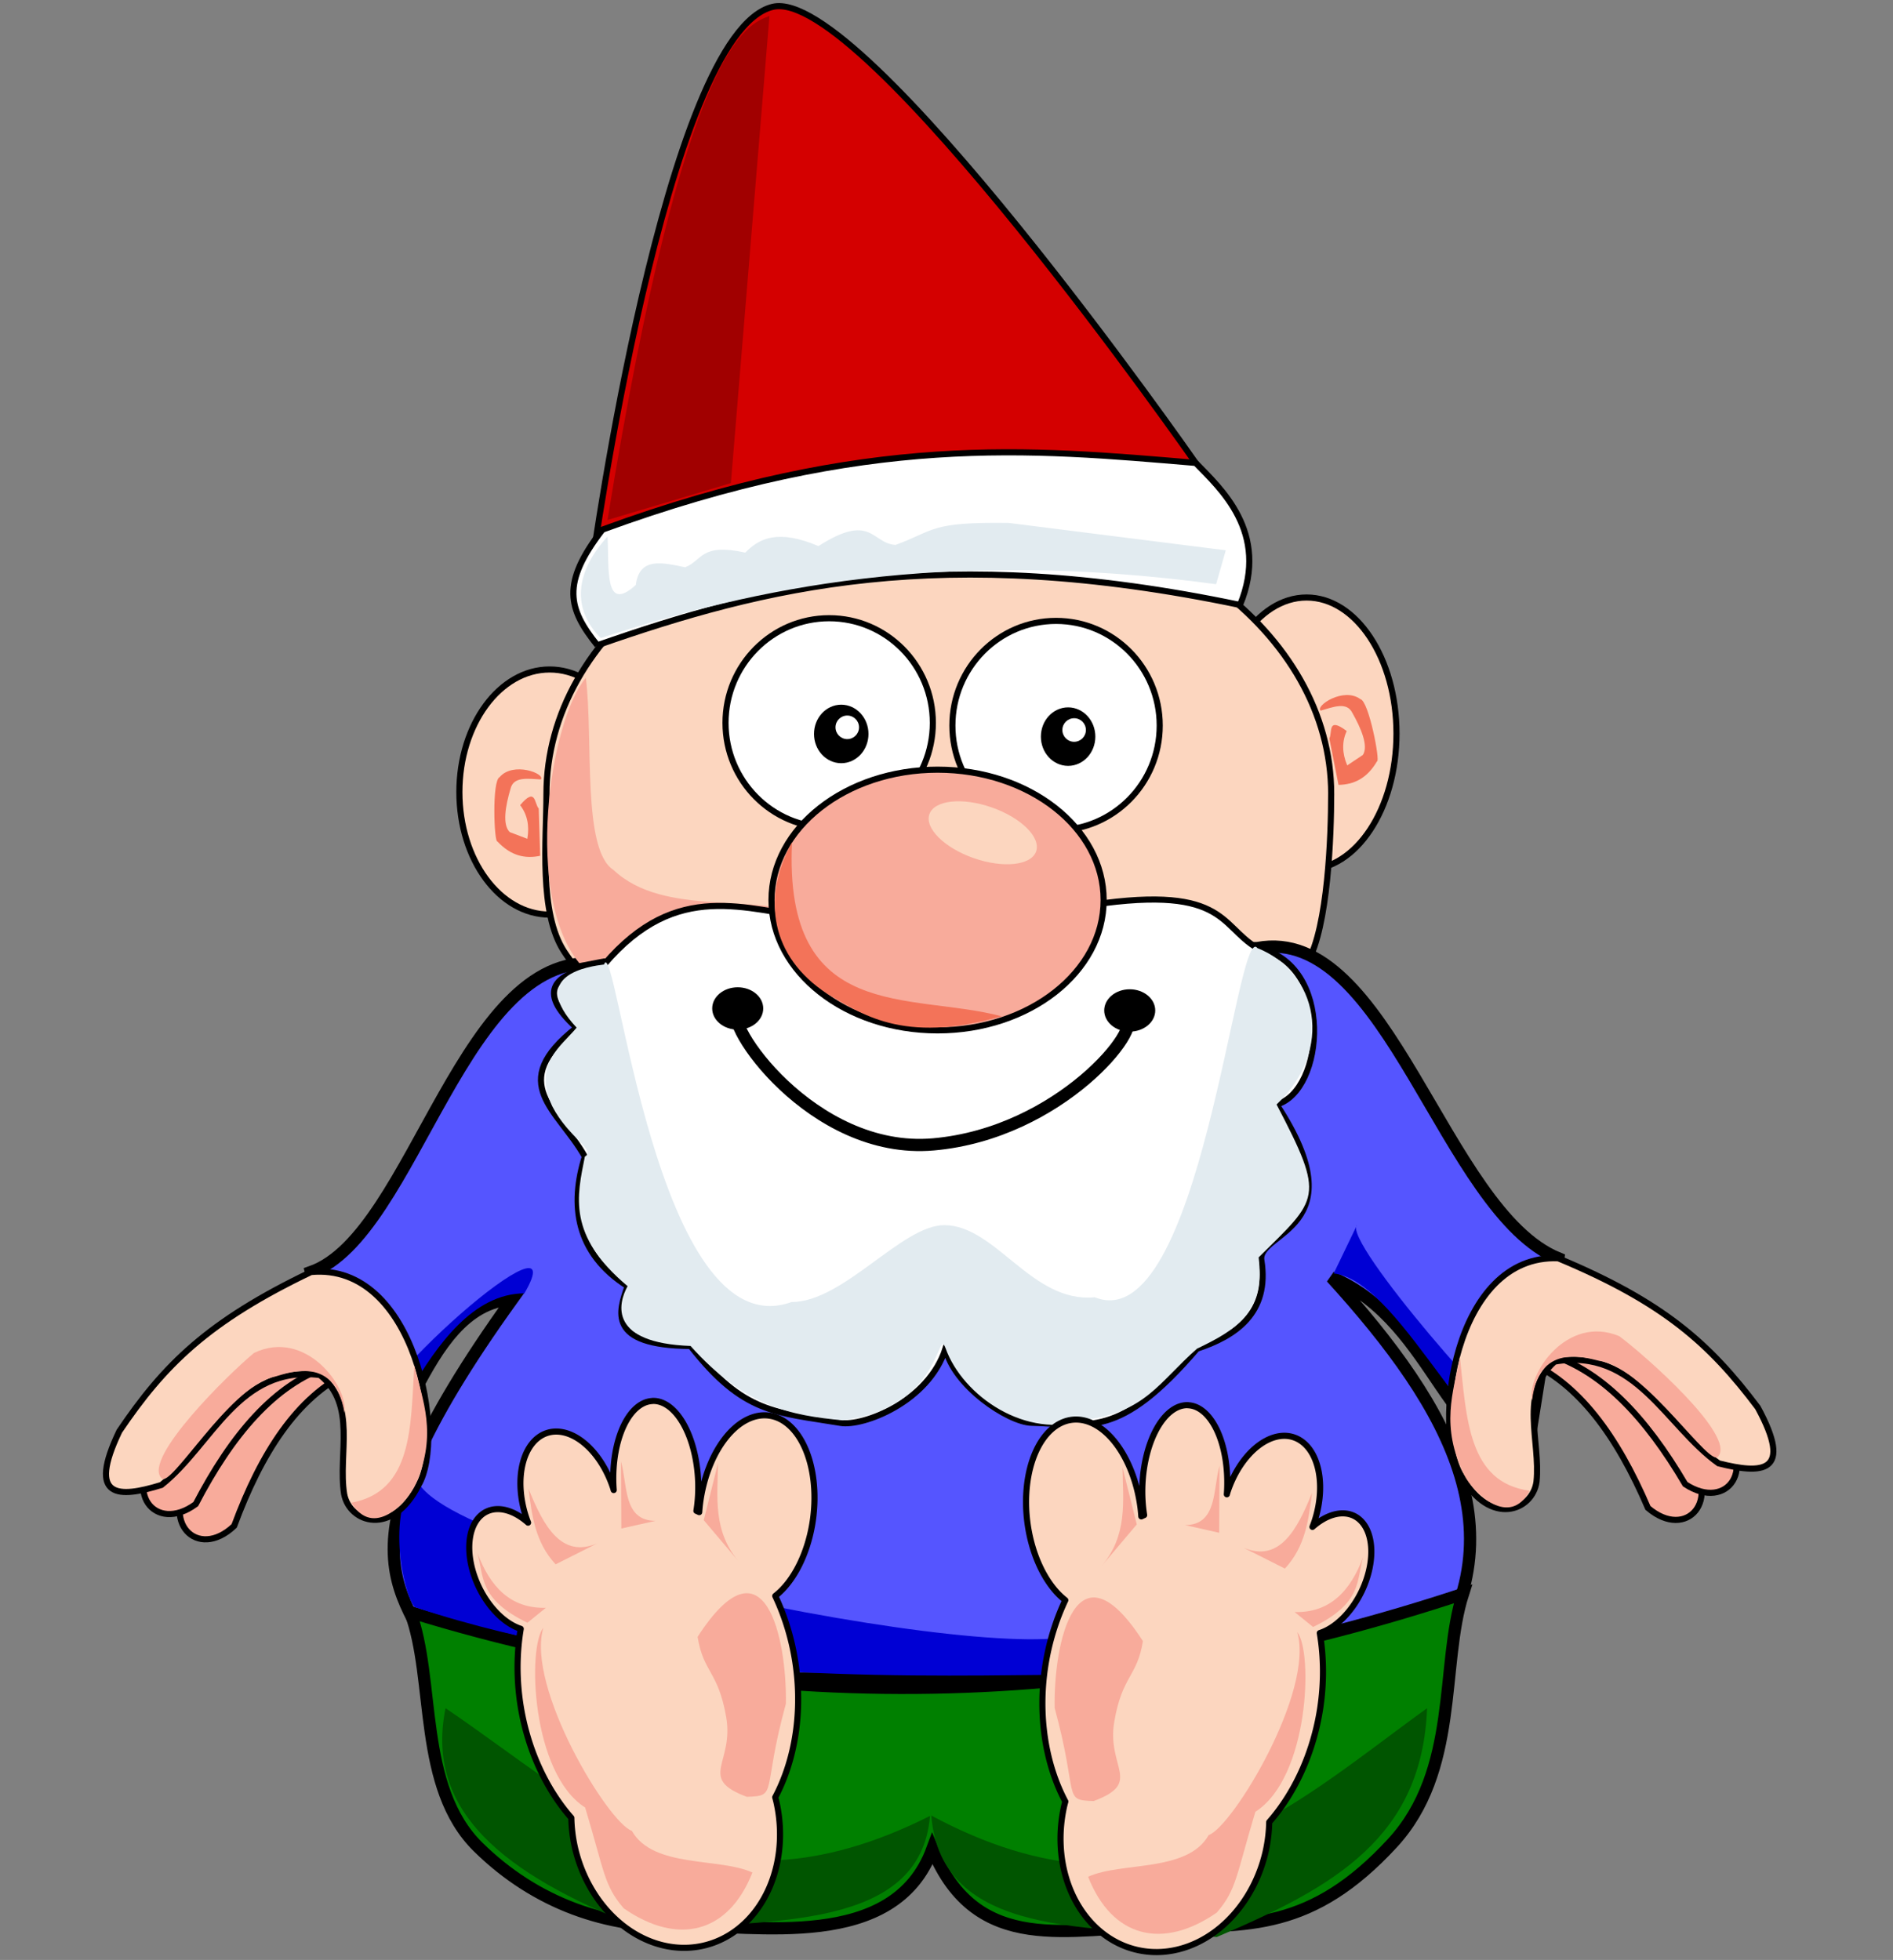 <?xml version="1.0" encoding="UTF-8" standalone="no"?>
<!-- Created with Inkscape (http://www.inkscape.org/) -->

<svg
   xmlns:dc="http://purl.org/dc/elements/1.1/"
   xmlns:cc="http://creativecommons.org/ns#"
   xmlns:rdf="http://www.w3.org/1999/02/22-rdf-syntax-ns#"
   xmlns:svg="http://www.w3.org/2000/svg"
   xmlns="http://www.w3.org/2000/svg"
   xmlns:sodipodi="http://sodipodi.sourceforge.net/DTD/sodipodi-0.dtd"
   xmlns:inkscape="http://www.inkscape.org/namespaces/inkscape"
   width="310.155"
   height="321.189"
   viewBox="0 0 82.062 84.981"
   version="1.1"
   id="svg8260"
   inkscape:version="0.92.4 (5da689c313, 2019-01-14)"
   sodipodi:docname="Gnome.svg">
  <rect x="0" y="0" width="82.062" height="84.981" fill="#808080" stroke="none"/>
  <defs
     id="defs8254" />
  <sodipodi:namedview
     id="base"
     pagecolor="#ffffff"
     bordercolor="#666666"
     borderopacity="1.0"
     inkscape:pageopacity="0.0"
     inkscape:pageshadow="2"
     inkscape:zoom="1.979899"
     inkscape:cx="203.56024"
     inkscape:cy="148.6361"
     inkscape:document-units="px"
     inkscape:current-layer="layer1"
     showgrid="false"
     units="px"
     fit-margin-top="0"
     fit-margin-left="0"
     fit-margin-right="0"
     fit-margin-bottom="0"
     inkscape:window-width="1920"
     inkscape:window-height="1027"
     inkscape:window-x="-8"
     inkscape:window-y="-8"
     inkscape:window-maximized="1" />
  <g
     inkscape:label="Layer 1"
     inkscape:groupmode="layer"
     id="layer1"
     transform="translate(-8.64,-8.824)">
    <ellipse
       ry="5.9"
       rx="3.897"
       cy="40.631"
       cx="65.281"
       id="ellipse7799"
       style="opacity:1;fill:#fcd6bf;fill-opacity:1;stroke:#000000;stroke-width:0.265;stroke-linecap:round;stroke-miterlimit:4;stroke-dasharray:none;stroke-dashoffset:0;stroke-opacity:1;paint-order:markers fill stroke" />
    <ellipse
       style="opacity:1;fill:#fcd6bf;fill-opacity:1;stroke:#000000;stroke-width:0.265;stroke-linecap:round;stroke-miterlimit:4;stroke-dasharray:none;stroke-dashoffset:0;stroke-opacity:1;paint-order:markers fill stroke"
       id="ellipse7801"
       cx="-32.467"
       cy="43.166"
       rx="3.913"
       ry="5.314"
       transform="scale(-1,1)" />
    <path
       style="opacity:1;fill:#fcd6bf;fill-opacity:1;stroke:#000000;stroke-width:0.265;stroke-linecap:round;stroke-miterlimit:4;stroke-dasharray:none;stroke-dashoffset:0;stroke-opacity:1;paint-order:markers fill stroke"
       d="m 66.346,43.256 c 0,1.787 -0.136,5.749 -1.025,7.291 -2.607,4.522 -8.979,5.427 -15.983,5.427 -6.718,0 -13.478,-1.663 -16.242,-5.892 -1.101,-1.684 -0.767,-4.826 -0.767,-6.827 0,-7.024 7.615,-12.719 17.009,-12.719 9.394,0 17.009,5.694 17.009,12.719 z"
       id="path7777"
       inkscape:connector-curvature="0"
       sodipodi:nodetypes="sssssss" />
    <ellipse
       style="opacity:1;fill:#ffffff;fill-opacity:1;stroke:#000000;stroke-width:0.265;stroke-linecap:round;stroke-miterlimit:4;stroke-dasharray:none;stroke-opacity:1"
       id="ellipse7749"
       cx="44.585"
       cy="40.167"
       rx="4.494"
       ry="4.538" />
    <ellipse
       style="opacity:1;fill:#000000;fill-opacity:1;stroke:#000000;stroke-width:0.529;stroke-linecap:round;stroke-miterlimit:4;stroke-dasharray:none;stroke-opacity:1"
       id="ellipse7751"
       cx="45.108"
       cy="40.647"
       rx="0.916"
       ry="1.004" />
    <ellipse
       ry="0.511"
       rx="0.51"
       cy="40.36"
       cx="45.369"
       id="ellipse7755"
       style="opacity:1;fill:#ffffff;fill-opacity:1;stroke:none;stroke-width:0.529;stroke-linecap:round;stroke-miterlimit:4;stroke-dasharray:none;stroke-opacity:1" />
    <ellipse
       ry="4.538"
       rx="4.494"
       cy="40.283"
       cx="54.42"
       id="ellipse7763"
       style="opacity:1;fill:#ffffff;fill-opacity:1;stroke:#000000;stroke-width:0.265;stroke-linecap:round;stroke-miterlimit:4;stroke-dasharray:none;stroke-opacity:1" />
    <ellipse
       ry="1.004"
       rx="0.916"
       cy="40.763"
       cx="54.943"
       id="ellipse7765"
       style="opacity:1;fill:#000000;fill-opacity:1;stroke:#000000;stroke-width:0.529;stroke-linecap:round;stroke-miterlimit:4;stroke-dasharray:none;stroke-opacity:1" />
    <ellipse
       style="opacity:1;fill:#ffffff;fill-opacity:1;stroke:none;stroke-width:0.529;stroke-linecap:round;stroke-miterlimit:4;stroke-dasharray:none;stroke-opacity:1"
       id="ellipse7769"
       cx="55.204"
       cy="40.476"
       rx="0.51"
       ry="0.511" />
    <path
       style="fill:#5555ff;fill-rule:evenodd;stroke:#000000;stroke-width:0.529;stroke-linecap:butt;stroke-linejoin:miter;stroke-miterlimit:4;stroke-dasharray:none;stroke-opacity:1"
       d="M 22.121,63.977 C 26.635,62.386 28.722,49.632 34.827,50.644 l 28.319,-0.714 c 5.663,-1.063 8.087,11.419 13.046,13.452 l -1.233,7.753 c -3.414,1.475 -3.947,-4.994 -8.6,-6.926 5.172,5.687 8.513,11.431 3.629,17.432 l -42.121,-0.059 c -1.538,-3.781 -5.196,-5.054 2.975,-16.42 -4.115,0.218 -4.765,8.06 -6.824,6.38 z"
       id="path7803"
       inkscape:connector-curvature="0"
       sodipodi:nodetypes="ccccccccccc" />
    <path
       style="fill:#f8ab9b;fill-opacity:1;fill-rule:evenodd;stroke:none;stroke-width:0.529;stroke-linecap:butt;stroke-linejoin:miter;stroke-miterlimit:4;stroke-dasharray:none;stroke-opacity:1"
       d="m 34.037,38.212 c 0.331,2.714 -0.172,7.456 1.199,8.334 2.229,2.089 6.253,0.93 8.752,2.075 L 33.752,50.584 C 31.357,47.677 32.451,40.103 34.037,38.212 Z"
       id="path7840"
       inkscape:connector-curvature="0"
       sodipodi:nodetypes="ccccc" />
    <path
       inkscape:connector-curvature="0"
       style="fill:#ffffff;fill-rule:evenodd;stroke:#000000;stroke-width:0.265;stroke-linecap:butt;stroke-linejoin:miter;stroke-miterlimit:4;stroke-dasharray:none;stroke-opacity:1"
       d="m 43.989,48.622 c -3.017,-0.323 -5.995,-1.707 -9.162,2.023 -2.167,0.346 -2.98,1.125 -1.19,2.737 -3.082,2.418 -0.794,3.548 0.357,5.592 -0.65,2.076 -0.411,4.179 1.853,5.617 -0.376,1.082 -0.925,2.569 2.728,2.593 2.307,2.956 3.708,2.865 6.508,3.336 0.948,0.16 3.801,-0.895 4.549,-3.23 0.34,1.615 2.725,3.198 3.715,3.223 2.495,0.062 3.798,0.743 7.18,-3.21 1.658,-0.546 3.16,-1.545 2.793,-3.835 -0.199,-1.24 4.221,-1.342 0.658,-6.755 2.087,-0.575 2.522,-6.101 -0.833,-6.782 C 61.462,48.944 61.785,47.08 55.412,48.146 Z"
       id="path7797" />
    <path
       style="fill:none;fill-rule:evenodd;stroke:#000000;stroke-width:0.529;stroke-linecap:round;stroke-linejoin:miter;stroke-miterlimit:4;stroke-dasharray:none;stroke-opacity:1"
       d="m 40.641,52.629 c -0.748,0.426 3.178,6.279 8.461,5.814 5.501,-0.484 9.189,-5.135 8.331,-5.511"
       id="path7783"
       inkscape:connector-curvature="0"
       sodipodi:nodetypes="csc" />
    <ellipse
       style="opacity:1;fill:#000000;fill-opacity:1;stroke:none;stroke-width:0.529;stroke-linecap:round;stroke-miterlimit:4;stroke-dasharray:none;stroke-dashoffset:0;stroke-opacity:1;paint-order:markers fill stroke"
       id="path7785"
       cx="40.62"
       cy="52.549"
       rx="1.106"
       ry="0.918" />
    <ellipse
       ry="0.918"
       rx="1.106"
       cy="52.636"
       cx="57.614"
       id="ellipse7787"
       style="opacity:1;fill:#000000;fill-opacity:1;stroke:none;stroke-width:0.529;stroke-linecap:round;stroke-miterlimit:4;stroke-dasharray:none;stroke-dashoffset:0;stroke-opacity:1;paint-order:markers fill stroke" />
    <path
       style="fill:#d40000;fill-rule:evenodd;stroke:#000000;stroke-width:0.265;stroke-linecap:butt;stroke-linejoin:miter;stroke-miterlimit:4;stroke-dasharray:none;stroke-opacity:1"
       d="m 34.31,33.305 c 0,0 3.173,-23.047 7.82,-24.183 3.889,-0.95 18.343,19.773 18.343,19.773 z"
       id="path7793"
       inkscape:connector-curvature="0"
       sodipodi:nodetypes="cscc" />
    <path
       style="fill:#ffffff;fill-rule:evenodd;stroke:#000000;stroke-width:0.265;stroke-linecap:butt;stroke-linejoin:miter;stroke-miterlimit:4;stroke-dasharray:none;stroke-opacity:1"
       d="m 34.535,36.802 c 7.233,-2.529 14.859,-4.469 27.86,-1.748 1.298,-3.158 -0.867,-5.068 -1.923,-6.159 -7.165,-0.604 -14.236,-1.312 -25.714,2.893 -1.805,2.334 -1.486,3.44 -0.223,5.014 z"
       id="path7789"
       inkscape:connector-curvature="0"
       sodipodi:nodetypes="ccccc" />
    <ellipse
       style="opacity:1;fill:#f8ab9b;fill-opacity:1;stroke:#000000;stroke-width:0.265;stroke-linecap:round;stroke-miterlimit:4;stroke-dasharray:none;stroke-dashoffset:0;stroke-opacity:1;paint-order:markers fill stroke"
       id="path7795"
       cx="49.284"
       cy="47.848"
       rx="7.199"
       ry="5.652" />
    <path
       style="fill:#008000;fill-rule:evenodd;stroke:#000000;stroke-width:0.529;stroke-linecap:butt;stroke-linejoin:miter;stroke-miterlimit:4;stroke-dasharray:none;stroke-opacity:1"
       d="m 26.421,78.719 c 1.102,2.919 0.296,7.584 2.949,10.192 2.513,2.471 5.616,3.514 8.792,3.427 3.177,-0.087 9.241,1.165 10.896,-3.343 1.933,4.7 5.975,3.397 9.84,3.37 3.865,-0.027 6.613,0.158 10.101,-3.622 2.912,-3.155 2.073,-7.71 3.061,-10.809 -14.533,4.811 -29.648,5.724 -45.638,0.785 z"
       id="path7814"
       inkscape:connector-curvature="0"
       sodipodi:nodetypes="cszczscc" />
    <path
       style="fill:#005500;fill-rule:evenodd;stroke:none;stroke-width:0.529;stroke-linecap:butt;stroke-linejoin:miter;stroke-miterlimit:4;stroke-dasharray:none;stroke-opacity:1"
       d="m 27.955,82.89 c 5.941,4.009 11.191,9.615 21.001,4.67 -0.411,4.972 -6.891,4.508 -12.375,4.938 -5.372,-2.124 -9.616,-4.735 -8.627,-9.608 z"
       id="path8025"
       inkscape:connector-curvature="0"
       sodipodi:nodetypes="cccc" />
    <path
       sodipodi:nodetypes="cccscc"
       inkscape:connector-curvature="0"
       id="path8068"
       d="M 55.864,79.356 C 54.698,81.641 26.916,76.217 26.659,72.756 c -1.406,2.082 -0.349,5.635 -0.009,5.76 9.687,3.207 20.503,2.999 27.382,2.929 1.994,-0.02 0.266,-1.327 1.832,-2.089 z"
       style="fill:#0000d4;fill-rule:evenodd;stroke:none;stroke-width:0.529;stroke-linecap:butt;stroke-linejoin:miter;stroke-miterlimit:4;stroke-dasharray:none;stroke-opacity:1" />
    <path
       sodipodi:nodetypes="cccc"
       inkscape:connector-curvature="0"
       id="path8062"
       d="m 70.505,82.89 c -5.941,4.276 -11.682,9.928 -21.492,4.654 0.411,5.303 6.891,4.808 12.375,5.267 5.132,-2.187 8.897,-4.33 9.117,-9.921 z"
       style="fill:#005500;fill-rule:evenodd;stroke:none;stroke-width:0.529;stroke-linecap:butt;stroke-linejoin:miter;stroke-miterlimit:4;stroke-dasharray:none;stroke-opacity:1" />
    <path
       style="fill:#e2ebf0;fill-opacity:1;fill-rule:evenodd;stroke:none;stroke-width:0.529;stroke-linecap:butt;stroke-linejoin:miter;stroke-miterlimit:4;stroke-dasharray:none;stroke-opacity:1"
       d="m 56.102,65.072 c -2.729,0.267 -4.277,-3.105 -6.511,-3.127 -1.851,-0.018 -4.37,3.332 -6.638,3.334 -5.889,2.125 -7.616,-16.162 -8.126,-14.635 -0.614,0.077 -3.338,0.435 -1.19,2.737 -0.658,0.797 -1.907,1.581 -1.058,3.407 0.719,1.389 1.92,1.898 1.415,2.185 -0.339,1.707 -0.777,3.414 1.853,5.617 -0.428,0.771 -0.812,2.464 2.728,2.593 2.365,2.641 4.338,3.011 6.605,3.225 4.33,-0.545 4.079,-4.131 4.453,-3.12 0.744,2.068 3.496,3.975 6.068,3.097 2.611,-0.347 3.172,-1.623 4.828,-3.083 1.681,-0.806 2.969,-1.58 2.674,-3.96 2.593,-2.573 2.917,-2.542 0.777,-6.629 2.522,-2.394 1.779,-5.743 -0.833,-6.782 -0.911,-1.202 -2.464,16.984 -7.044,15.142 z"
       id="path7834"
       inkscape:connector-curvature="0"
       sodipodi:nodetypes="cscccccccccccccccc" />
    <ellipse
       style="opacity:1;fill:#fcd6bf;fill-opacity:1;stroke:none;stroke-width:0.529;stroke-linecap:round;stroke-miterlimit:4;stroke-dasharray:none;stroke-dashoffset:0;stroke-opacity:1;paint-order:markers fill stroke"
       id="path7842"
       cx="63.178"
       cy="25.56"
       rx="2.45"
       ry="1.167"
       transform="rotate(19.219)" />
    <path
       style="fill:#0000d4;fill-rule:evenodd;stroke:none;stroke-width:0.529;stroke-linecap:butt;stroke-linejoin:miter;stroke-miterlimit:4;stroke-dasharray:none;stroke-opacity:1"
       d="m 24.017,71.541 c 0.141,-2.503 9.703,-10.659 7.355,-6.639 -4.449,0.021 -6.264,8.96 -7.355,6.639 z"
       id="path8064"
       inkscape:connector-curvature="0"
       sodipodi:nodetypes="ccc" />
    <path
       sodipodi:nodetypes="cccc"
       inkscape:connector-curvature="0"
       id="path8066"
       d="m 74.959,71.135 c -0.935,-0.246 -8.148,-8.541 -7.493,-9.194 l -1.01,2.098 c 3.064,0.335 6.549,9.269 8.503,7.096 z"
       style="fill:#0000d4;fill-rule:evenodd;stroke:none;stroke-width:0.529;stroke-linecap:butt;stroke-linejoin:miter;stroke-miterlimit:4;stroke-dasharray:none;stroke-opacity:1" />
    <path
       style="fill:#e2ebf0;fill-opacity:1;fill-rule:evenodd;stroke:none;stroke-width:0.265px;stroke-linecap:butt;stroke-linejoin:miter;stroke-opacity:1"
       d="m 34.976,32.088 c -1.589,1.749 -1.389,3.311 -0.293,4.4 6.628,-2.158 14.836,-3.93 26.676,-2.334 l 0.418,-1.47 -9.405,-1.186 c -3.449,-0.047 -3.168,0.316 -4.911,0.953 -1.045,-0.066 -1.031,-1.424 -3.341,0.05 -1.759,-0.742 -2.56,-0.34 -3.174,0.284 -1.94,-0.431 -1.857,0.351 -2.606,0.635 -0.976,-0.2 -1.985,-0.46 -2.138,0.768 -1.389,1.261 -1.146,-0.743 -1.226,-2.099 z"
       id="path1007"
       inkscape:connector-curvature="0"
       sodipodi:nodetypes="ccccccccccc" />
    <g
       id="g7381">
      <path
         style="fill:#f8ab9b;fill-opacity:1;fill-rule:evenodd;stroke:#000000;stroke-width:0.265px;stroke-linecap:butt;stroke-linejoin:miter;stroke-opacity:1"
         d="m 76.328,66.962 5.418,4.966 c 1.6,1.904 0.015,3.72 -1.667,2.278 C 78.751,71.11 77.075,68.763 74.753,67.802 Z"
         id="path916"
         inkscape:connector-curvature="0"
         sodipodi:nodetypes="ccccc" />
      <path
         sodipodi:nodetypes="ccccc"
         inkscape:connector-curvature="0"
         id="path914"
         d="m 77.061,66.463 6,4.244 c 1.827,1.687 0.483,3.689 -1.367,2.47 -1.708,-2.904 -3.667,-5.021 -6.091,-5.682 z"
         style="fill:#f8ab9b;fill-opacity:1;fill-rule:evenodd;stroke:#000000;stroke-width:0.265px;stroke-linecap:butt;stroke-linejoin:miter;stroke-opacity:1" />
      <path
         sodipodi:nodetypes="ccccccc"
         inkscape:connector-curvature="0"
         id="path912"
         d="m 72.004,72.838 c -1.317,-2.014 -0.358,-9.651 4.188,-9.456 4.575,1.911 6.564,3.697 8.649,6.469 1.55,2.855 0.198,2.903 -1.701,2.421 -2.283,-1.629 -3.596,-5.035 -7.108,-4.41 -1.55,1.372 -0.599,3.448 -0.784,5.205 -0.166,1.264 -2.005,1.966 -3.244,-0.228 z"
         style="fill:#fcd6bf;fill-opacity:1;fill-rule:evenodd;stroke:#000000;stroke-width:0.265;stroke-linecap:butt;stroke-linejoin:miter;stroke-miterlimit:4;stroke-dasharray:none;stroke-opacity:1" />
      <path
         style="fill:#f8ab9b;fill-opacity:1;fill-rule:evenodd;stroke:none;stroke-width:0.226;stroke-linecap:butt;stroke-linejoin:miter;stroke-miterlimit:4;stroke-dasharray:none;stroke-opacity:1"
         d="m 75.055,69.545 c 0.301,-2.687 2.61,-1.745 2.998,-1.701 1.994,0.378 4.742,4.7 5.076,4.122 0.754,-0.902 -3.148,-4.355 -4.293,-5.208 -2.269,-0.947 -4.018,1.657 -3.781,2.787 z"
         id="path7850"
         inkscape:connector-curvature="0"
         sodipodi:nodetypes="ccccc" />
      <path
         sodipodi:nodetypes="cccc"
         inkscape:connector-curvature="0"
         id="path918"
         d="m 71.927,67.664 c 0.29,2.612 0.343,5.447 3.028,5.796 -0.874,1.626 -2.435,0.122 -2.848,-0.7 -1.029,-2.105 -0.468,-3.567 -0.18,-5.096 z"
         style="fill:#f8ab9b;fill-opacity:1;fill-rule:evenodd;stroke:none;stroke-width:0.265px;stroke-linecap:butt;stroke-linejoin:miter;stroke-opacity:1" />
    </g>
    <g
       id="g7393">
      <path
         sodipodi:nodetypes="ccccc"
         inkscape:connector-curvature="0"
         id="path927"
         d="m 22.168,67.559 -5.157,5.236 c -1.501,1.983 0.175,3.716 1.781,2.19 1.168,-3.159 2.723,-5.589 4.992,-6.668 z"
         style="fill:#f8ab9b;fill-opacity:1;fill-rule:evenodd;stroke:#000000;stroke-width:0.265px;stroke-linecap:butt;stroke-linejoin:miter;stroke-opacity:1" />
      <path
         style="fill:#f8ab9b;fill-opacity:1;fill-rule:evenodd;stroke:#000000;stroke-width:0.265px;stroke-linecap:butt;stroke-linejoin:miter;stroke-opacity:1"
         d="m 21.41,67.099 -5.776,4.545 c -1.739,1.778 -0.294,3.708 1.491,2.397 1.557,-2.987 3.405,-5.202 5.793,-5.986 z"
         id="path929"
         inkscape:connector-curvature="0"
         sodipodi:nodetypes="ccccc" />
      <path
         style="fill:#fcd6bf;fill-opacity:1;fill-rule:evenodd;stroke:#000000;stroke-width:0.265;stroke-linecap:butt;stroke-linejoin:miter;stroke-miterlimit:4;stroke-dasharray:none;stroke-opacity:1"
         d="m 26.786,73.207 c 1.212,-2.079 -0.136,-9.657 -4.666,-9.229 -4.472,2.142 -6.366,4.028 -8.307,6.902 -1.402,2.93 -0.049,2.909 1.823,2.331 2.197,-1.743 3.334,-5.212 6.873,-4.768 1.618,1.291 0.774,3.413 1.049,5.158 0.231,1.254 2.103,1.861 3.228,-0.394 z"
         id="path931"
         inkscape:connector-curvature="0"
         sodipodi:nodetypes="ccccccc" />
      <path
         sodipodi:nodetypes="ccccc"
         inkscape:connector-curvature="0"
         id="path933"
         d="m 23.571,70.074 c -0.438,-2.669 -2.696,-1.609 -3.081,-1.545 -1.972,0.479 -4.495,4.936 -4.859,4.376 -0.799,-0.862 2.921,-4.51 4.021,-5.42 2.218,-1.062 4.097,1.449 3.919,2.59 z"
         style="fill:#f8ab9b;fill-opacity:1;fill-rule:evenodd;stroke:none;stroke-width:0.226;stroke-linecap:butt;stroke-linejoin:miter;stroke-miterlimit:4;stroke-dasharray:none;stroke-opacity:1" />
      <path
         style="fill:#f8ab9b;fill-opacity:1;fill-rule:evenodd;stroke:none;stroke-width:0.265px;stroke-linecap:butt;stroke-linejoin:miter;stroke-opacity:1"
         d="m 26.599,68.036 c -0.156,2.623 -0.064,5.457 -2.727,5.943 0.956,1.579 2.438,-0.003 2.808,-0.845 0.92,-2.155 0.285,-3.586 -0.081,-5.098 z"
         id="path935"
         inkscape:connector-curvature="0"
         sodipodi:nodetypes="cccc" />
    </g>
    <g
       id="g7369">
      <path
         id="path939"
         d="m 36.926,69.57 a 3.558,1.839 87.706 0 0 -1.696,3.628 3.558,1.839 87.706 0 0 0.014,0.233 3.166,1.99 72.098 0 0 -0.021,-0.074 3.166,1.99 72.098 0 0 -2.866,-2.401 3.166,1.99 72.098 0 0 -0.921,3.624 3.166,1.99 72.098 0 0 0.096,0.264 2.804,1.718 64.42 0 0 -1.794,-0.481 2.804,1.718 64.42 0 0 -0.34,3.271 2.804,1.718 64.42 0 0 1.816,1.814 8.05,6.03 81.288 0 0 -0.016,3.271 8.05,6.03 81.288 0 0 2.209,4.925 5.397,4.477 77.093 0 0 0.156,1.282 5.397,4.477 77.093 0 0 5.569,4.26 5.397,4.477 77.093 0 0 3.159,-6.261 5.397,4.477 77.093 0 0 -0.045,-0.172 8.05,6.03 81.288 0 0 0.872,-5.861 8.05,6.03 81.288 0 0 -0.871,-2.869 2.472,4.16 7.346 0 0 1.644,-3.379 2.472,4.16 7.346 0 0 -1.92,-4.442 2.472,4.16 7.346 0 0 -2.984,3.81 2.472,4.16 7.346 0 0 -0.036,0.376 8.05,6.03 81.288 0 0 -0.121,-0.055 3.558,1.839 87.706 0 0 0.075,-1.285 3.558,1.839 87.706 0 0 -1.98,-3.481 z"
         style="opacity:1;fill:#fcd6bf;fill-opacity:1;stroke:#000000;stroke-width:0.265;stroke-linecap:square;stroke-linejoin:round;stroke-miterlimit:4;stroke-dasharray:none;stroke-dashoffset:0;stroke-opacity:1;paint-order:normal"
         inkscape:connector-curvature="0" />
      <path
         style="fill:#f8ab9b;fill-opacity:1;fill-rule:evenodd;stroke:none;stroke-width:0.305;stroke-linecap:butt;stroke-linejoin:miter;stroke-miterlimit:4;stroke-dasharray:none;stroke-opacity:1"
         d="m 32.193,79.404 c -0.755,2.579 2.807,8.445 3.837,8.803 0.924,1.632 3.786,1.147 5.227,1.807 -1.041,2.649 -3.234,3.179 -5.577,1.554 -0.858,-0.99 -0.835,-1.583 -1.674,-4.372 -2.335,-1.489 -2.505,-6.954 -1.812,-7.793 z"
         id="path7844"
         inkscape:connector-curvature="0"
         sodipodi:nodetypes="cccccc" />
      <path
         sodipodi:nodetypes="czccc"
         inkscape:connector-curvature="0"
         id="path952"
         d="m 41.015,86.732 c -2.153,-0.806 -0.547,-1.447 -0.894,-3.454 -0.348,-2.007 -0.988,-1.918 -1.24,-3.482 2.898,-4.487 3.875,0.048 3.827,2.899 -1.059,3.869 -0.318,3.996 -1.693,4.037 z"
         style="fill:#f8ab9b;fill-opacity:1;fill-rule:evenodd;stroke:none;stroke-width:0.305;stroke-linecap:butt;stroke-linejoin:miter;stroke-miterlimit:4;stroke-dasharray:none;stroke-opacity:1" />
      <path
         sodipodi:nodetypes="cccc"
         inkscape:connector-curvature="0"
         id="path954"
         d="m 31.505,79.184 0.799,-0.648 c -1.518,0.042 -2.415,-0.899 -2.97,-2.382 0.295,1.001 0.024,1.991 2.171,3.03 z"
         style="fill:#f8ab9b;fill-opacity:1;fill-rule:evenodd;stroke:none;stroke-width:0.338px;stroke-linecap:butt;stroke-linejoin:miter;stroke-opacity:1" />
      <path
         sodipodi:nodetypes="cccc"
         style="fill:#f8ab9b;fill-opacity:1;fill-rule:evenodd;stroke:none;stroke-width:0.338px;stroke-linecap:butt;stroke-linejoin:miter;stroke-opacity:1"
         d="m 32.726,76.652 1.794,-0.904 c -1.534,0.641 -2.308,-0.722 -2.97,-2.382 0.147,1.16 0.284,2.322 1.176,3.286 z"
         id="path956"
         inkscape:connector-curvature="0" />
      <path
         sodipodi:nodetypes="cccc"
         inkscape:connector-curvature="0"
         id="path958"
         d="m 35.575,75.099 1.477,-0.332 c -1.404,-0.013 -1.198,-1.529 -1.492,-2.578 z"
         style="fill:#f8ab9b;fill-opacity:1;fill-rule:evenodd;stroke:none;stroke-width:0.338px;stroke-linecap:butt;stroke-linejoin:miter;stroke-opacity:1" />
      <path
         sodipodi:nodetypes="cccc"
         style="fill:#f8ab9b;fill-opacity:1;fill-rule:evenodd;stroke:none;stroke-width:0.338px;stroke-linecap:butt;stroke-linejoin:miter;stroke-opacity:1"
         d="m 39.148,74.737 1.553,1.839 C 39.528,75.222 39.745,73.734 39.766,72.265 Z"
         id="path960"
         inkscape:connector-curvature="0" />
    </g>
    <g
       id="g7353">
      <path
         inkscape:connector-curvature="0"
         style="opacity:1;fill:#fcd6bf;fill-opacity:1;stroke:#000000;stroke-width:0.265;stroke-linecap:square;stroke-linejoin:round;stroke-miterlimit:4;stroke-dasharray:none;stroke-dashoffset:0;stroke-opacity:1;paint-order:normal"
         d="m 60.142,69.754 a 1.839,3.558 2.294 0 1 1.696,3.628 1.839,3.558 2.294 0 1 -0.014,0.233 1.99,3.166 17.902 0 1 0.021,-0.074 1.99,3.166 17.902 0 1 2.866,-2.401 1.99,3.166 17.902 0 1 0.921,3.624 1.99,3.166 17.902 0 1 -0.096,0.264 1.718,2.804 25.58 0 1 1.794,-0.481 1.718,2.804 25.58 0 1 0.34,3.271 1.718,2.804 25.58 0 1 -1.816,1.814 6.03,8.05 8.712 0 1 0.016,3.271 6.03,8.05 8.712 0 1 -2.209,4.925 4.477,5.397 12.907 0 1 -0.156,1.282 4.477,5.397 12.907 0 1 -5.569,4.26 4.477,5.397 12.907 0 1 -3.159,-6.261 4.477,5.397 12.907 0 1 0.045,-0.172 6.03,8.05 8.712 0 1 -0.872,-5.861 6.03,8.05 8.712 0 1 0.871,-2.869 4.16,2.472 82.654 0 1 -1.644,-3.379 4.16,2.472 82.654 0 1 1.92,-4.442 4.16,2.472 82.654 0 1 2.984,3.81 4.16,2.472 82.654 0 1 0.036,0.376 6.03,8.05 8.712 0 1 0.121,-0.055 1.839,3.558 2.294 0 1 -0.075,-1.285 1.839,3.558 2.294 0 1 1.98,-3.481 z"
         id="path987" />
      <path
         sodipodi:nodetypes="cccccc"
         inkscape:connector-curvature="0"
         id="path989"
         d="m 64.874,79.588 c 0.755,2.579 -2.807,8.445 -3.837,8.803 -0.924,1.632 -3.786,1.147 -5.227,1.807 1.041,2.649 3.234,3.179 5.577,1.554 0.858,-0.99 0.835,-1.583 1.674,-4.372 2.335,-1.489 2.505,-6.954 1.812,-7.793 z"
         style="fill:#f8ab9b;fill-opacity:1;fill-rule:evenodd;stroke:none;stroke-width:0.305;stroke-linecap:butt;stroke-linejoin:miter;stroke-miterlimit:4;stroke-dasharray:none;stroke-opacity:1" />
      <path
         style="fill:#f8ab9b;fill-opacity:1;fill-rule:evenodd;stroke:none;stroke-width:0.305;stroke-linecap:butt;stroke-linejoin:miter;stroke-miterlimit:4;stroke-dasharray:none;stroke-opacity:1"
         d="m 56.052,86.916 c 2.153,-0.806 0.547,-1.447 0.894,-3.454 0.348,-2.007 0.988,-1.918 1.24,-3.482 -2.898,-4.487 -3.875,0.048 -3.827,2.899 1.059,3.869 0.318,3.996 1.693,4.037 z"
         id="path991"
         inkscape:connector-curvature="0"
         sodipodi:nodetypes="czccc" />
      <path
         style="fill:#f8ab9b;fill-opacity:1;fill-rule:evenodd;stroke:none;stroke-width:0.338px;stroke-linecap:butt;stroke-linejoin:miter;stroke-opacity:1"
         d="m 65.562,79.368 -0.799,-0.648 c 1.518,0.042 2.415,-0.899 2.97,-2.382 -0.295,1.001 -0.024,1.991 -2.171,3.03 z"
         id="path993"
         inkscape:connector-curvature="0"
         sodipodi:nodetypes="cccc" />
      <path
         inkscape:connector-curvature="0"
         id="path995"
         d="m 64.341,76.836 -1.794,-0.904 c 1.534,0.641 2.308,-0.722 2.97,-2.382 -0.147,1.16 -0.284,2.322 -1.176,3.286 z"
         style="fill:#f8ab9b;fill-opacity:1;fill-rule:evenodd;stroke:none;stroke-width:0.338px;stroke-linecap:butt;stroke-linejoin:miter;stroke-opacity:1"
         sodipodi:nodetypes="cccc" />
      <path
         style="fill:#f8ab9b;fill-opacity:1;fill-rule:evenodd;stroke:none;stroke-width:0.338px;stroke-linecap:butt;stroke-linejoin:miter;stroke-opacity:1"
         d="m 61.492,75.283 -1.477,-0.332 c 1.404,-0.013 1.198,-1.529 1.492,-2.578 z"
         id="path997"
         inkscape:connector-curvature="0"
         sodipodi:nodetypes="cccc" />
      <path
         inkscape:connector-curvature="0"
         id="path999"
         d="m 57.919,74.921 -1.553,1.839 c 1.173,-1.354 0.956,-2.842 0.935,-4.311 z"
         style="fill:#f8ab9b;fill-opacity:1;fill-rule:evenodd;stroke:none;stroke-width:0.338px;stroke-linecap:butt;stroke-linejoin:miter;stroke-opacity:1"
         sodipodi:nodetypes="cccc" />
    </g>
    <path
       style="fill:#f37359;fill-opacity:1;fill-rule:evenodd;stroke:none;stroke-width:0.265px;stroke-linecap:butt;stroke-linejoin:miter;stroke-opacity:1"
       d="m 66.266,40.841 c 0.146,-0.237 -0.107,-0.966 0.753,-0.322 -0.207,0.459 -0.204,0.956 0.023,1.492 l 0.681,-0.455 c 0.247,-0.391 -0.084,-1.16 -0.457,-1.82 -0.244,-0.499 -0.829,-0.256 -1.374,-0.1 -0.25,-0.2 0.992,-1.037 1.72,-0.499 0.367,0.077 0.871,2.722 0.722,2.695 -0.435,0.752 -1.015,1.012 -1.669,1.024 z"
       id="path1003"
       inkscape:connector-curvature="0"
       sodipodi:nodetypes="cccccccccc" />
    <path
       sodipodi:nodetypes="cccccccccc"
       inkscape:connector-curvature="0"
       id="path1005"
       d="m 31.994,43.879 c -0.195,-0.198 -0.113,-0.965 -0.806,-0.145 0.305,0.401 0.413,0.885 0.312,1.459 l -0.765,-0.291 c -0.329,-0.326 -0.179,-1.149 0.036,-1.877 0.126,-0.541 0.75,-0.435 1.316,-0.406 0.199,-0.251 -1.199,-0.787 -1.788,-0.1 -0.34,0.158 -0.238,2.848 -0.098,2.788 0.592,0.635 1.216,0.759 1.856,0.623 z"
       style="fill:#f37359;fill-opacity:1;fill-rule:evenodd;stroke:none;stroke-width:0.265px;stroke-linecap:butt;stroke-linejoin:miter;stroke-opacity:1" />
    <path
       style="fill:#a10000;fill-opacity:1;fill-rule:evenodd;stroke:none;stroke-width:0.265px;stroke-linecap:butt;stroke-linejoin:miter;stroke-opacity:1"
       d="M 40.324,29.771 41.996,9.516 C 41.024,9.9 38.354,10.562 34.976,31.37 Z"
       id="path1009"
       inkscape:connector-curvature="0"
       sodipodi:nodetypes="cccc" />
    <path
       style="fill:#f37359;fill-opacity:1;fill-rule:evenodd;stroke:none;stroke-width:0.265px;stroke-linecap:butt;stroke-linejoin:miter;stroke-opacity:1"
       d="m 42.974,45.349 c -0.368,7.87 5.129,6.49 9.086,7.54 -4.325,1.239 -6.126,-0.145 -7.571,-0.986 -2.45,-1.598 -2.838,-4.159 -1.515,-6.554 z"
       id="path1015"
       inkscape:connector-curvature="0"
       sodipodi:nodetypes="cccc" />
  </g>
</svg>
